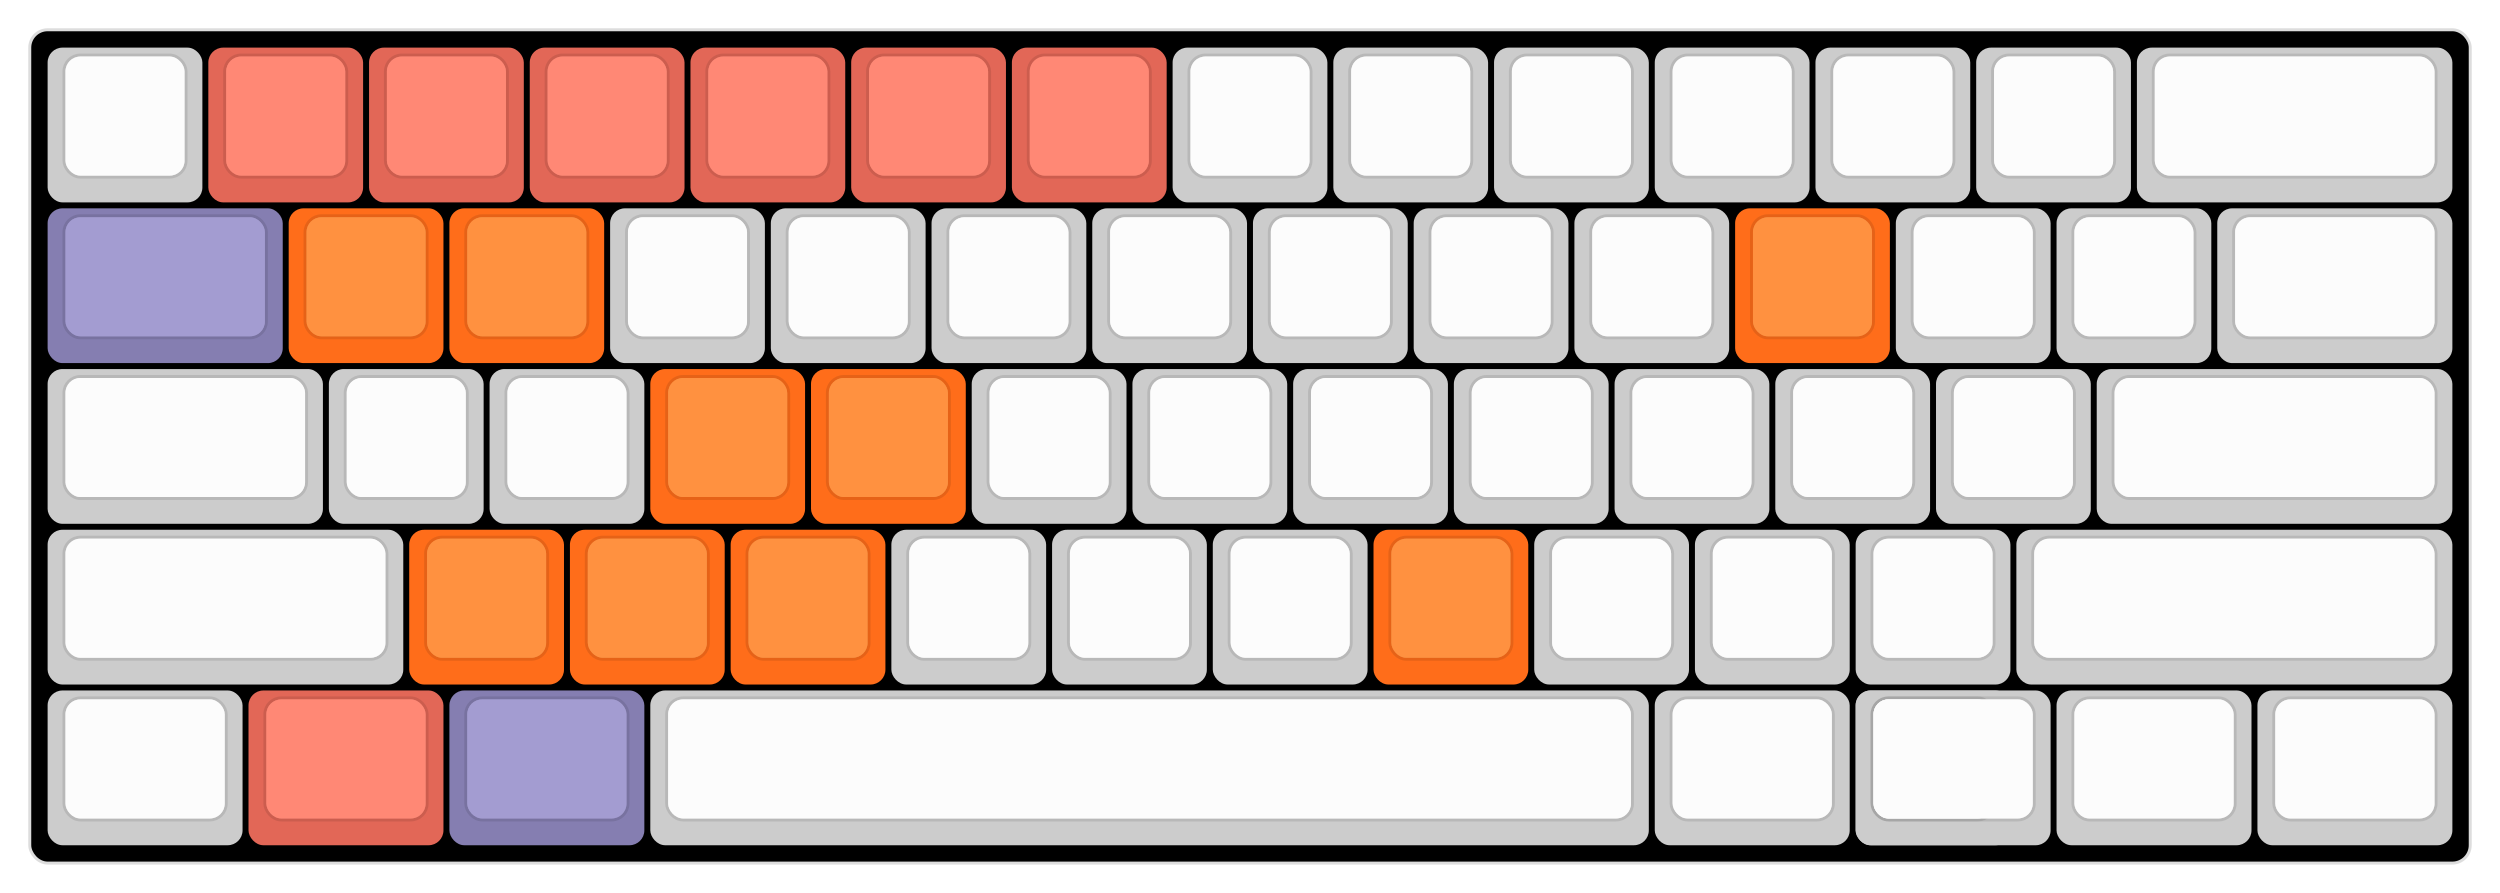 <svg xmlns="http://www.w3.org/2000/svg" xmlns:xlink="http://www.w3.org/1999/xlink" width="840" height="300" viewBox="0 0 840 300"><style type="text/css">.keycap .border{stroke:#000;stroke-width:2}.keycap .inner.border{stroke:rgba(0,0,0,.1)}</style><defs><linearGradient id="DCS"><stop offset="0%" stop-color="#000" stop-opacity="0"/><stop offset="40%" stop-color="#000" stop-opacity=".1"/><stop offset="60%" stop-color="#000" stop-opacity=".1"/><stop offset="100%" stop-color="#000" stop-opacity="0"/></linearGradient><linearGradient id="SPACE" x1="0%" x2="0%" y1="0%" y2="100%"><stop offset="0%" stop-color="#000" stop-opacity=".1"/><stop offset="20%" stop-color="#000" stop-opacity="0"/><stop offset="40%" stop-color="#000" stop-opacity="0"/><stop offset="100%" stop-color="#000" stop-opacity=".1"/></linearGradient><radialGradient id="DSA"><stop offset="0%" stop-color="#000" stop-opacity=".1"/><stop offset="10%" stop-color="#000" stop-opacity=".1"/><stop offset="100%" stop-color="#000" stop-opacity="0"/></radialGradient><radialGradient id="SA" xlink:href="#DSA"/></defs><g transform="translate(10,10)"><rect width="820" height="280" fill="#000" stroke="#ddd" stroke-width="1" rx="6"/><g><g class="keycap" transform="translate(5,5)"><rect width="52" height="52" x="1" y="1" fill="#ccc" class="outer border" rx="5"/><rect width="52" height="52" x="1" y="1" fill="#ccc" rx="5"/><rect width="40" height="40" x="7" y="4" fill="#fcfcfc" class="inner border" rx="5"/><rect width="40" height="40" x="7" y="4" fill="#fcfcfc" rx="5"/></g><g class="keycap" transform="translate(5,5)"><rect width="52" height="52" x="55" y="1" fill="#e26757" class="outer border" rx="5"/><rect width="52" height="52" x="55" y="1" fill="#e26757" rx="5"/><rect width="40" height="40" x="61" y="4" fill="#ff8875" class="inner border" rx="5"/><rect width="40" height="40" x="61" y="4" fill="#ff8875" rx="5"/></g><g class="keycap" transform="translate(5,5)"><rect width="52" height="52" x="109" y="1" fill="#e26757" class="outer border" rx="5"/><rect width="52" height="52" x="109" y="1" fill="#e26757" rx="5"/><rect width="40" height="40" x="115" y="4" fill="#ff8875" class="inner border" rx="5"/><rect width="40" height="40" x="115" y="4" fill="#ff8875" rx="5"/></g><g class="keycap" transform="translate(5,5)"><rect width="52" height="52" x="163" y="1" fill="#e26757" class="outer border" rx="5"/><rect width="52" height="52" x="163" y="1" fill="#e26757" rx="5"/><rect width="40" height="40" x="169" y="4" fill="#ff8875" class="inner border" rx="5"/><rect width="40" height="40" x="169" y="4" fill="#ff8875" rx="5"/></g><g class="keycap" transform="translate(5,5)"><rect width="52" height="52" x="217" y="1" fill="#e26757" class="outer border" rx="5"/><rect width="52" height="52" x="217" y="1" fill="#e26757" rx="5"/><rect width="40" height="40" x="223" y="4" fill="#ff8875" class="inner border" rx="5"/><rect width="40" height="40" x="223" y="4" fill="#ff8875" rx="5"/></g><g class="keycap" transform="translate(5,5)"><rect width="52" height="52" x="271" y="1" fill="#e26757" class="outer border" rx="5"/><rect width="52" height="52" x="271" y="1" fill="#e26757" rx="5"/><rect width="40" height="40" x="277" y="4" fill="#ff8875" class="inner border" rx="5"/><rect width="40" height="40" x="277" y="4" fill="#ff8875" rx="5"/></g><g class="keycap" transform="translate(5,5)"><rect width="52" height="52" x="325" y="1" fill="#e26757" class="outer border" rx="5"/><rect width="52" height="52" x="325" y="1" fill="#e26757" rx="5"/><rect width="40" height="40" x="331" y="4" fill="#ff8875" class="inner border" rx="5"/><rect width="40" height="40" x="331" y="4" fill="#ff8875" rx="5"/></g><g class="keycap" transform="translate(5,5)"><rect width="52" height="52" x="379" y="1" fill="#ccc" class="outer border" rx="5"/><rect width="52" height="52" x="379" y="1" fill="#ccc" rx="5"/><rect width="40" height="40" x="385" y="4" fill="#fcfcfc" class="inner border" rx="5"/><rect width="40" height="40" x="385" y="4" fill="#fcfcfc" rx="5"/></g><g class="keycap" transform="translate(5,5)"><rect width="52" height="52" x="433" y="1" fill="#ccc" class="outer border" rx="5"/><rect width="52" height="52" x="433" y="1" fill="#ccc" rx="5"/><rect width="40" height="40" x="439" y="4" fill="#fcfcfc" class="inner border" rx="5"/><rect width="40" height="40" x="439" y="4" fill="#fcfcfc" rx="5"/></g><g class="keycap" transform="translate(5,5)"><rect width="52" height="52" x="487" y="1" fill="#ccc" class="outer border" rx="5"/><rect width="52" height="52" x="487" y="1" fill="#ccc" rx="5"/><rect width="40" height="40" x="493" y="4" fill="#fcfcfc" class="inner border" rx="5"/><rect width="40" height="40" x="493" y="4" fill="#fcfcfc" rx="5"/></g><g class="keycap" transform="translate(5,5)"><rect width="52" height="52" x="541" y="1" fill="#ccc" class="outer border" rx="5"/><rect width="52" height="52" x="541" y="1" fill="#ccc" rx="5"/><rect width="40" height="40" x="547" y="4" fill="#fcfcfc" class="inner border" rx="5"/><rect width="40" height="40" x="547" y="4" fill="#fcfcfc" rx="5"/></g><g class="keycap" transform="translate(5,5)"><rect width="52" height="52" x="595" y="1" fill="#ccc" class="outer border" rx="5"/><rect width="52" height="52" x="595" y="1" fill="#ccc" rx="5"/><rect width="40" height="40" x="601" y="4" fill="#fcfcfc" class="inner border" rx="5"/><rect width="40" height="40" x="601" y="4" fill="#fcfcfc" rx="5"/></g><g class="keycap" transform="translate(5,5)"><rect width="52" height="52" x="649" y="1" fill="#ccc" class="outer border" rx="5"/><rect width="52" height="52" x="649" y="1" fill="#ccc" rx="5"/><rect width="40" height="40" x="655" y="4" fill="#fcfcfc" class="inner border" rx="5"/><rect width="40" height="40" x="655" y="4" fill="#fcfcfc" rx="5"/></g><g class="keycap" transform="translate(5,5)"><rect width="106" height="52" x="703" y="1" fill="#ccc" class="outer border" rx="5"/><rect width="106" height="52" x="703" y="1" fill="#ccc" rx="5"/><rect width="94" height="40" x="709" y="4" fill="#fcfcfc" class="inner border" rx="5"/><rect width="94" height="40" x="709" y="4" fill="#fcfcfc" rx="5"/></g><g class="keycap" transform="translate(5,5)"><rect width="79" height="52" x="1" y="55" fill="#857eb1" class="outer border" rx="5"/><rect width="79" height="52" x="1" y="55" fill="#857eb1" rx="5"/><rect width="67" height="40" x="7" y="58" fill="#a39cd1" class="inner border" rx="5"/><rect width="67" height="40" x="7" y="58" fill="#a39cd1" rx="5"/></g><g class="keycap" transform="translate(5,5)"><rect width="52" height="52" x="82" y="55" fill="#ff6d1a" class="outer border" rx="5"/><rect width="52" height="52" x="82" y="55" fill="#ff6d1a" rx="5"/><rect width="40" height="40" x="88" y="58" fill="#ff9140" class="inner border" rx="5"/><rect width="40" height="40" x="88" y="58" fill="#ff9140" rx="5"/></g><g class="keycap" transform="translate(5,5)"><rect width="52" height="52" x="136" y="55" fill="#ff6d1a" class="outer border" rx="5"/><rect width="52" height="52" x="136" y="55" fill="#ff6d1a" rx="5"/><rect width="40" height="40" x="142" y="58" fill="#ff9140" class="inner border" rx="5"/><rect width="40" height="40" x="142" y="58" fill="#ff9140" rx="5"/></g><g class="keycap" transform="translate(5,5)"><rect width="52" height="52" x="190" y="55" fill="#ccc" class="outer border" rx="5"/><rect width="52" height="52" x="190" y="55" fill="#ccc" rx="5"/><rect width="40" height="40" x="196" y="58" fill="#fcfcfc" class="inner border" rx="5"/><rect width="40" height="40" x="196" y="58" fill="#fcfcfc" rx="5"/></g><g class="keycap" transform="translate(5,5)"><rect width="52" height="52" x="244" y="55" fill="#ccc" class="outer border" rx="5"/><rect width="52" height="52" x="244" y="55" fill="#ccc" rx="5"/><rect width="40" height="40" x="250" y="58" fill="#fcfcfc" class="inner border" rx="5"/><rect width="40" height="40" x="250" y="58" fill="#fcfcfc" rx="5"/></g><g class="keycap" transform="translate(5,5)"><rect width="52" height="52" x="298" y="55" fill="#ccc" class="outer border" rx="5"/><rect width="52" height="52" x="298" y="55" fill="#ccc" rx="5"/><rect width="40" height="40" x="304" y="58" fill="#fcfcfc" class="inner border" rx="5"/><rect width="40" height="40" x="304" y="58" fill="#fcfcfc" rx="5"/></g><g class="keycap" transform="translate(5,5)"><rect width="52" height="52" x="352" y="55" fill="#ccc" class="outer border" rx="5"/><rect width="52" height="52" x="352" y="55" fill="#ccc" rx="5"/><rect width="40" height="40" x="358" y="58" fill="#fcfcfc" class="inner border" rx="5"/><rect width="40" height="40" x="358" y="58" fill="#fcfcfc" rx="5"/></g><g class="keycap" transform="translate(5,5)"><rect width="52" height="52" x="406" y="55" fill="#ccc" class="outer border" rx="5"/><rect width="52" height="52" x="406" y="55" fill="#ccc" rx="5"/><rect width="40" height="40" x="412" y="58" fill="#fcfcfc" class="inner border" rx="5"/><rect width="40" height="40" x="412" y="58" fill="#fcfcfc" rx="5"/></g><g class="keycap" transform="translate(5,5)"><rect width="52" height="52" x="460" y="55" fill="#ccc" class="outer border" rx="5"/><rect width="52" height="52" x="460" y="55" fill="#ccc" rx="5"/><rect width="40" height="40" x="466" y="58" fill="#fcfcfc" class="inner border" rx="5"/><rect width="40" height="40" x="466" y="58" fill="#fcfcfc" rx="5"/></g><g class="keycap" transform="translate(5,5)"><rect width="52" height="52" x="514" y="55" fill="#ccc" class="outer border" rx="5"/><rect width="52" height="52" x="514" y="55" fill="#ccc" rx="5"/><rect width="40" height="40" x="520" y="58" fill="#fcfcfc" class="inner border" rx="5"/><rect width="40" height="40" x="520" y="58" fill="#fcfcfc" rx="5"/></g><g class="keycap" transform="translate(5,5)"><rect width="52" height="52" x="568" y="55" fill="#ff6d1a" class="outer border" rx="5"/><rect width="52" height="52" x="568" y="55" fill="#ff6d1a" rx="5"/><rect width="40" height="40" x="574" y="58" fill="#ff9140" class="inner border" rx="5"/><rect width="40" height="40" x="574" y="58" fill="#ff9140" rx="5"/></g><g class="keycap" transform="translate(5,5)"><rect width="52" height="52" x="622" y="55" fill="#ccc" class="outer border" rx="5"/><rect width="52" height="52" x="622" y="55" fill="#ccc" rx="5"/><rect width="40" height="40" x="628" y="58" fill="#fcfcfc" class="inner border" rx="5"/><rect width="40" height="40" x="628" y="58" fill="#fcfcfc" rx="5"/></g><g class="keycap" transform="translate(5,5)"><rect width="52" height="52" x="676" y="55" fill="#ccc" class="outer border" rx="5"/><rect width="52" height="52" x="676" y="55" fill="#ccc" rx="5"/><rect width="40" height="40" x="682" y="58" fill="#fcfcfc" class="inner border" rx="5"/><rect width="40" height="40" x="682" y="58" fill="#fcfcfc" rx="5"/></g><g class="keycap" transform="translate(5,5)"><rect width="79" height="52" x="730" y="55" fill="#ccc" class="outer border" rx="5"/><rect width="79" height="52" x="730" y="55" fill="#ccc" rx="5"/><rect width="67" height="40" x="736" y="58" fill="#fcfcfc" class="inner border" rx="5"/><rect width="67" height="40" x="736" y="58" fill="#fcfcfc" rx="5"/></g><g class="keycap" transform="translate(5,5)"><rect width="92.5" height="52" x="1" y="109" fill="#ccc" class="outer border" rx="5"/><rect width="92.5" height="52" x="1" y="109" fill="#ccc" rx="5"/><rect width="80.5" height="40" x="7" y="112" fill="#fcfcfc" class="inner border" rx="5"/><rect width="80.5" height="40" x="7" y="112" fill="#fcfcfc" rx="5"/></g><g class="keycap" transform="translate(5,5)"><rect width="52" height="52" x="95.5" y="109" fill="#ccc" class="outer border" rx="5"/><rect width="52" height="52" x="95.5" y="109" fill="#ccc" rx="5"/><rect width="40" height="40" x="101.5" y="112" fill="#fcfcfc" class="inner border" rx="5"/><rect width="40" height="40" x="101.5" y="112" fill="#fcfcfc" rx="5"/></g><g class="keycap" transform="translate(5,5)"><rect width="52" height="52" x="149.5" y="109" fill="#ccc" class="outer border" rx="5"/><rect width="52" height="52" x="149.5" y="109" fill="#ccc" rx="5"/><rect width="40" height="40" x="155.5" y="112" fill="#fcfcfc" class="inner border" rx="5"/><rect width="40" height="40" x="155.5" y="112" fill="#fcfcfc" rx="5"/></g><g class="keycap" transform="translate(5,5)"><rect width="52" height="52" x="203.5" y="109" fill="#ff6d1a" class="outer border" rx="5"/><rect width="52" height="52" x="203.5" y="109" fill="#ff6d1a" rx="5"/><rect width="40" height="40" x="209.5" y="112" fill="#ff9140" class="inner border" rx="5"/><rect width="40" height="40" x="209.5" y="112" fill="#ff9140" rx="5"/></g><g class="keycap" transform="translate(5,5)"><rect width="52" height="52" x="257.5" y="109" fill="#ff6d1a" class="outer border" rx="5"/><rect width="52" height="52" x="257.5" y="109" fill="#ff6d1a" rx="5"/><rect width="40" height="40" x="263.5" y="112" fill="#ff9140" class="inner border" rx="5"/><rect width="40" height="40" x="263.5" y="112" fill="#ff9140" rx="5"/></g><g class="keycap" transform="translate(5,5)"><rect width="52" height="52" x="311.5" y="109" fill="#ccc" class="outer border" rx="5"/><rect width="52" height="52" x="311.5" y="109" fill="#ccc" rx="5"/><rect width="40" height="40" x="317.5" y="112" fill="#fcfcfc" class="inner border" rx="5"/><rect width="40" height="40" x="317.5" y="112" fill="#fcfcfc" rx="5"/></g><g class="keycap" transform="translate(5,5)"><rect width="52" height="52" x="365.5" y="109" fill="#ccc" class="outer border" rx="5"/><rect width="52" height="52" x="365.5" y="109" fill="#ccc" rx="5"/><rect width="40" height="40" x="371.5" y="112" fill="#fcfcfc" class="inner border" rx="5"/><rect width="40" height="40" x="371.5" y="112" fill="#fcfcfc" rx="5"/></g><g class="keycap" transform="translate(5,5)"><rect width="52" height="52" x="419.5" y="109" fill="#ccc" class="outer border" rx="5"/><rect width="52" height="52" x="419.5" y="109" fill="#ccc" rx="5"/><rect width="40" height="40" x="425.5" y="112" fill="#fcfcfc" class="inner border" rx="5"/><rect width="40" height="40" x="425.5" y="112" fill="#fcfcfc" rx="5"/></g><g class="keycap" transform="translate(5,5)"><rect width="52" height="52" x="473.5" y="109" fill="#ccc" class="outer border" rx="5"/><rect width="52" height="52" x="473.5" y="109" fill="#ccc" rx="5"/><rect width="40" height="40" x="479.5" y="112" fill="#fcfcfc" class="inner border" rx="5"/><rect width="40" height="40" x="479.5" y="112" fill="#fcfcfc" rx="5"/></g><g class="keycap" transform="translate(5,5)"><rect width="52" height="52" x="527.5" y="109" fill="#ccc" class="outer border" rx="5"/><rect width="52" height="52" x="527.5" y="109" fill="#ccc" rx="5"/><rect width="40" height="40" x="533.5" y="112" fill="#fcfcfc" class="inner border" rx="5"/><rect width="40" height="40" x="533.5" y="112" fill="#fcfcfc" rx="5"/></g><g class="keycap" transform="translate(5,5)"><rect width="52" height="52" x="581.5" y="109" fill="#ccc" class="outer border" rx="5"/><rect width="52" height="52" x="581.5" y="109" fill="#ccc" rx="5"/><rect width="40" height="40" x="587.5" y="112" fill="#fcfcfc" class="inner border" rx="5"/><rect width="40" height="40" x="587.5" y="112" fill="#fcfcfc" rx="5"/></g><g class="keycap" transform="translate(5,5)"><rect width="52" height="52" x="635.5" y="109" fill="#ccc" class="outer border" rx="5"/><rect width="52" height="52" x="635.5" y="109" fill="#ccc" rx="5"/><rect width="40" height="40" x="641.5" y="112" fill="#fcfcfc" class="inner border" rx="5"/><rect width="40" height="40" x="641.5" y="112" fill="#fcfcfc" rx="5"/></g><g class="keycap" transform="translate(5,5)"><rect width="119.5" height="52" x="689.5" y="109" fill="#ccc" class="outer border" rx="5"/><rect width="119.5" height="52" x="689.5" y="109" fill="#ccc" rx="5"/><rect width="107.5" height="40" x="695.5" y="112" fill="#fcfcfc" class="inner border" rx="5"/><rect width="107.5" height="40" x="695.5" y="112" fill="#fcfcfc" rx="5"/></g><g class="keycap" transform="translate(5,5)"><rect width="119.5" height="52" x="1" y="163" fill="#ccc" class="outer border" rx="5"/><rect width="119.5" height="52" x="1" y="163" fill="#ccc" rx="5"/><rect width="107.5" height="40" x="7" y="166" fill="#fcfcfc" class="inner border" rx="5"/><rect width="107.5" height="40" x="7" y="166" fill="#fcfcfc" rx="5"/></g><g class="keycap" transform="translate(5,5)"><rect width="52" height="52" x="122.5" y="163" fill="#ff6d1a" class="outer border" rx="5"/><rect width="52" height="52" x="122.5" y="163" fill="#ff6d1a" rx="5"/><rect width="40" height="40" x="128.5" y="166" fill="#ff9140" class="inner border" rx="5"/><rect width="40" height="40" x="128.5" y="166" fill="#ff9140" rx="5"/></g><g class="keycap" transform="translate(5,5)"><rect width="52" height="52" x="176.5" y="163" fill="#ff6d1a" class="outer border" rx="5"/><rect width="52" height="52" x="176.5" y="163" fill="#ff6d1a" rx="5"/><rect width="40" height="40" x="182.5" y="166" fill="#ff9140" class="inner border" rx="5"/><rect width="40" height="40" x="182.5" y="166" fill="#ff9140" rx="5"/></g><g class="keycap" transform="translate(5,5)"><rect width="52" height="52" x="230.5" y="163" fill="#ff6d1a" class="outer border" rx="5"/><rect width="52" height="52" x="230.5" y="163" fill="#ff6d1a" rx="5"/><rect width="40" height="40" x="236.5" y="166" fill="#ff9140" class="inner border" rx="5"/><rect width="40" height="40" x="236.5" y="166" fill="#ff9140" rx="5"/></g><g class="keycap" transform="translate(5,5)"><rect width="52" height="52" x="284.5" y="163" fill="#ccc" class="outer border" rx="5"/><rect width="52" height="52" x="284.5" y="163" fill="#ccc" rx="5"/><rect width="40" height="40" x="290.5" y="166" fill="#fcfcfc" class="inner border" rx="5"/><rect width="40" height="40" x="290.5" y="166" fill="#fcfcfc" rx="5"/></g><g class="keycap" transform="translate(5,5)"><rect width="52" height="52" x="338.5" y="163" fill="#ccc" class="outer border" rx="5"/><rect width="52" height="52" x="338.5" y="163" fill="#ccc" rx="5"/><rect width="40" height="40" x="344.5" y="166" fill="#fcfcfc" class="inner border" rx="5"/><rect width="40" height="40" x="344.5" y="166" fill="#fcfcfc" rx="5"/></g><g class="keycap" transform="translate(5,5)"><rect width="52" height="52" x="392.5" y="163" fill="#ccc" class="outer border" rx="5"/><rect width="52" height="52" x="392.5" y="163" fill="#ccc" rx="5"/><rect width="40" height="40" x="398.5" y="166" fill="#fcfcfc" class="inner border" rx="5"/><rect width="40" height="40" x="398.5" y="166" fill="#fcfcfc" rx="5"/></g><g class="keycap" transform="translate(5,5)"><rect width="52" height="52" x="446.5" y="163" fill="#ff6d1a" class="outer border" rx="5"/><rect width="52" height="52" x="446.5" y="163" fill="#ff6d1a" rx="5"/><rect width="40" height="40" x="452.5" y="166" fill="#ff9140" class="inner border" rx="5"/><rect width="40" height="40" x="452.5" y="166" fill="#ff9140" rx="5"/></g><g class="keycap" transform="translate(5,5)"><rect width="52" height="52" x="500.5" y="163" fill="#ccc" class="outer border" rx="5"/><rect width="52" height="52" x="500.5" y="163" fill="#ccc" rx="5"/><rect width="40" height="40" x="506.5" y="166" fill="#fcfcfc" class="inner border" rx="5"/><rect width="40" height="40" x="506.5" y="166" fill="#fcfcfc" rx="5"/></g><g class="keycap" transform="translate(5,5)"><rect width="52" height="52" x="554.5" y="163" fill="#ccc" class="outer border" rx="5"/><rect width="52" height="52" x="554.5" y="163" fill="#ccc" rx="5"/><rect width="40" height="40" x="560.5" y="166" fill="#fcfcfc" class="inner border" rx="5"/><rect width="40" height="40" x="560.5" y="166" fill="#fcfcfc" rx="5"/></g><g class="keycap" transform="translate(5,5)"><rect width="52" height="52" x="608.5" y="163" fill="#ccc" class="outer border" rx="5"/><rect width="52" height="52" x="608.5" y="163" fill="#ccc" rx="5"/><rect width="40" height="40" x="614.5" y="166" fill="#fcfcfc" class="inner border" rx="5"/><rect width="40" height="40" x="614.5" y="166" fill="#fcfcfc" rx="5"/></g><g class="keycap" transform="translate(5,5)"><rect width="146.5" height="52" x="662.5" y="163" fill="#ccc" class="outer border" rx="5"/><rect width="146.5" height="52" x="662.5" y="163" fill="#ccc" rx="5"/><rect width="134.5" height="40" x="668.5" y="166" fill="#fcfcfc" class="inner border" rx="5"/><rect width="134.5" height="40" x="668.5" y="166" fill="#fcfcfc" rx="5"/></g><g class="keycap" transform="translate(5,5)"><rect width="65.5" height="52" x="1" y="217" fill="#ccc" class="outer border" rx="5"/><rect width="65.5" height="52" x="1" y="217" fill="#ccc" rx="5"/><rect width="53.5" height="40" x="7" y="220" fill="#fcfcfc" class="inner border" rx="5"/><rect width="53.5" height="40" x="7" y="220" fill="#fcfcfc" rx="5"/></g><g class="keycap" transform="translate(5,5)"><rect width="65.5" height="52" x="68.5" y="217" fill="#e26757" class="outer border" rx="5"/><rect width="65.5" height="52" x="68.5" y="217" fill="#e26757" rx="5"/><rect width="53.5" height="40" x="74.5" y="220" fill="#ff8875" class="inner border" rx="5"/><rect width="53.5" height="40" x="74.5" y="220" fill="#ff8875" rx="5"/></g><g class="keycap" transform="translate(5,5)"><rect width="65.5" height="52" x="136" y="217" fill="#857eb1" class="outer border" rx="5"/><rect width="65.5" height="52" x="136" y="217" fill="#857eb1" rx="5"/><rect width="53.5" height="40" x="142" y="220" fill="#a39cd1" class="inner border" rx="5"/><rect width="53.5" height="40" x="142" y="220" fill="#a39cd1" rx="5"/></g><g class="keycap" transform="translate(5,5)"><rect width="335.5" height="52" x="203.5" y="217" fill="#ccc" class="outer border" rx="5"/><rect width="335.5" height="52" x="203.5" y="217" fill="#ccc" rx="5"/><rect width="323.5" height="40" x="209.5" y="220" fill="#fcfcfc" class="inner border" rx="5"/><rect width="323.5" height="40" x="209.5" y="220" fill="#fcfcfc" rx="5"/></g><g class="keycap" transform="translate(5,5)"><rect width="65.5" height="52" x="541" y="217" fill="#ccc" class="outer border" rx="5"/><rect width="65.5" height="52" x="541" y="217" fill="#ccc" rx="5"/><rect width="53.5" height="40" x="547" y="220" fill="#fcfcfc" class="inner border" rx="5"/><rect width="53.5" height="40" x="547" y="220" fill="#fcfcfc" rx="5"/></g><g class="keycap" transform="translate(5,5)"><rect width="52" height="52" x="608.5" y="217" fill="#ccc" class="outer border" rx="5"/><rect width="65.5" height="52" x="608.5" y="217" fill="#ccc" class="outer border" rx="5"/><rect width="52" height="52" x="608.5" y="217" fill="#ccc" rx="5"/><rect width="65.5" height="52" x="608.5" y="217" fill="#ccc" rx="5"/><rect width="40" height="40" x="614.5" y="220" fill="#fcfcfc" class="inner border" rx="5"/><rect width="53.5" height="40" x="614.5" y="220" fill="#fcfcfc" class="inner border" rx="5"/><rect width="40" height="40" x="614.5" y="220" fill="#fcfcfc" rx="5"/><rect width="53.5" height="40" x="614.5" y="220" fill="#fcfcfc" rx="5"/></g><g class="keycap" transform="translate(5,5)"><rect width="65.5" height="52" x="676" y="217" fill="#ccc" class="outer border" rx="5"/><rect width="65.5" height="52" x="676" y="217" fill="#ccc" rx="5"/><rect width="53.5" height="40" x="682" y="220" fill="#fcfcfc" class="inner border" rx="5"/><rect width="53.5" height="40" x="682" y="220" fill="#fcfcfc" rx="5"/></g><g class="keycap" transform="translate(5,5)"><rect width="65.5" height="52" x="743.5" y="217" fill="#ccc" class="outer border" rx="5"/><rect width="65.5" height="52" x="743.5" y="217" fill="#ccc" rx="5"/><rect width="53.5" height="40" x="749.5" y="220" fill="#fcfcfc" class="inner border" rx="5"/><rect width="53.5" height="40" x="749.5" y="220" fill="#fcfcfc" rx="5"/></g></g></g></svg>